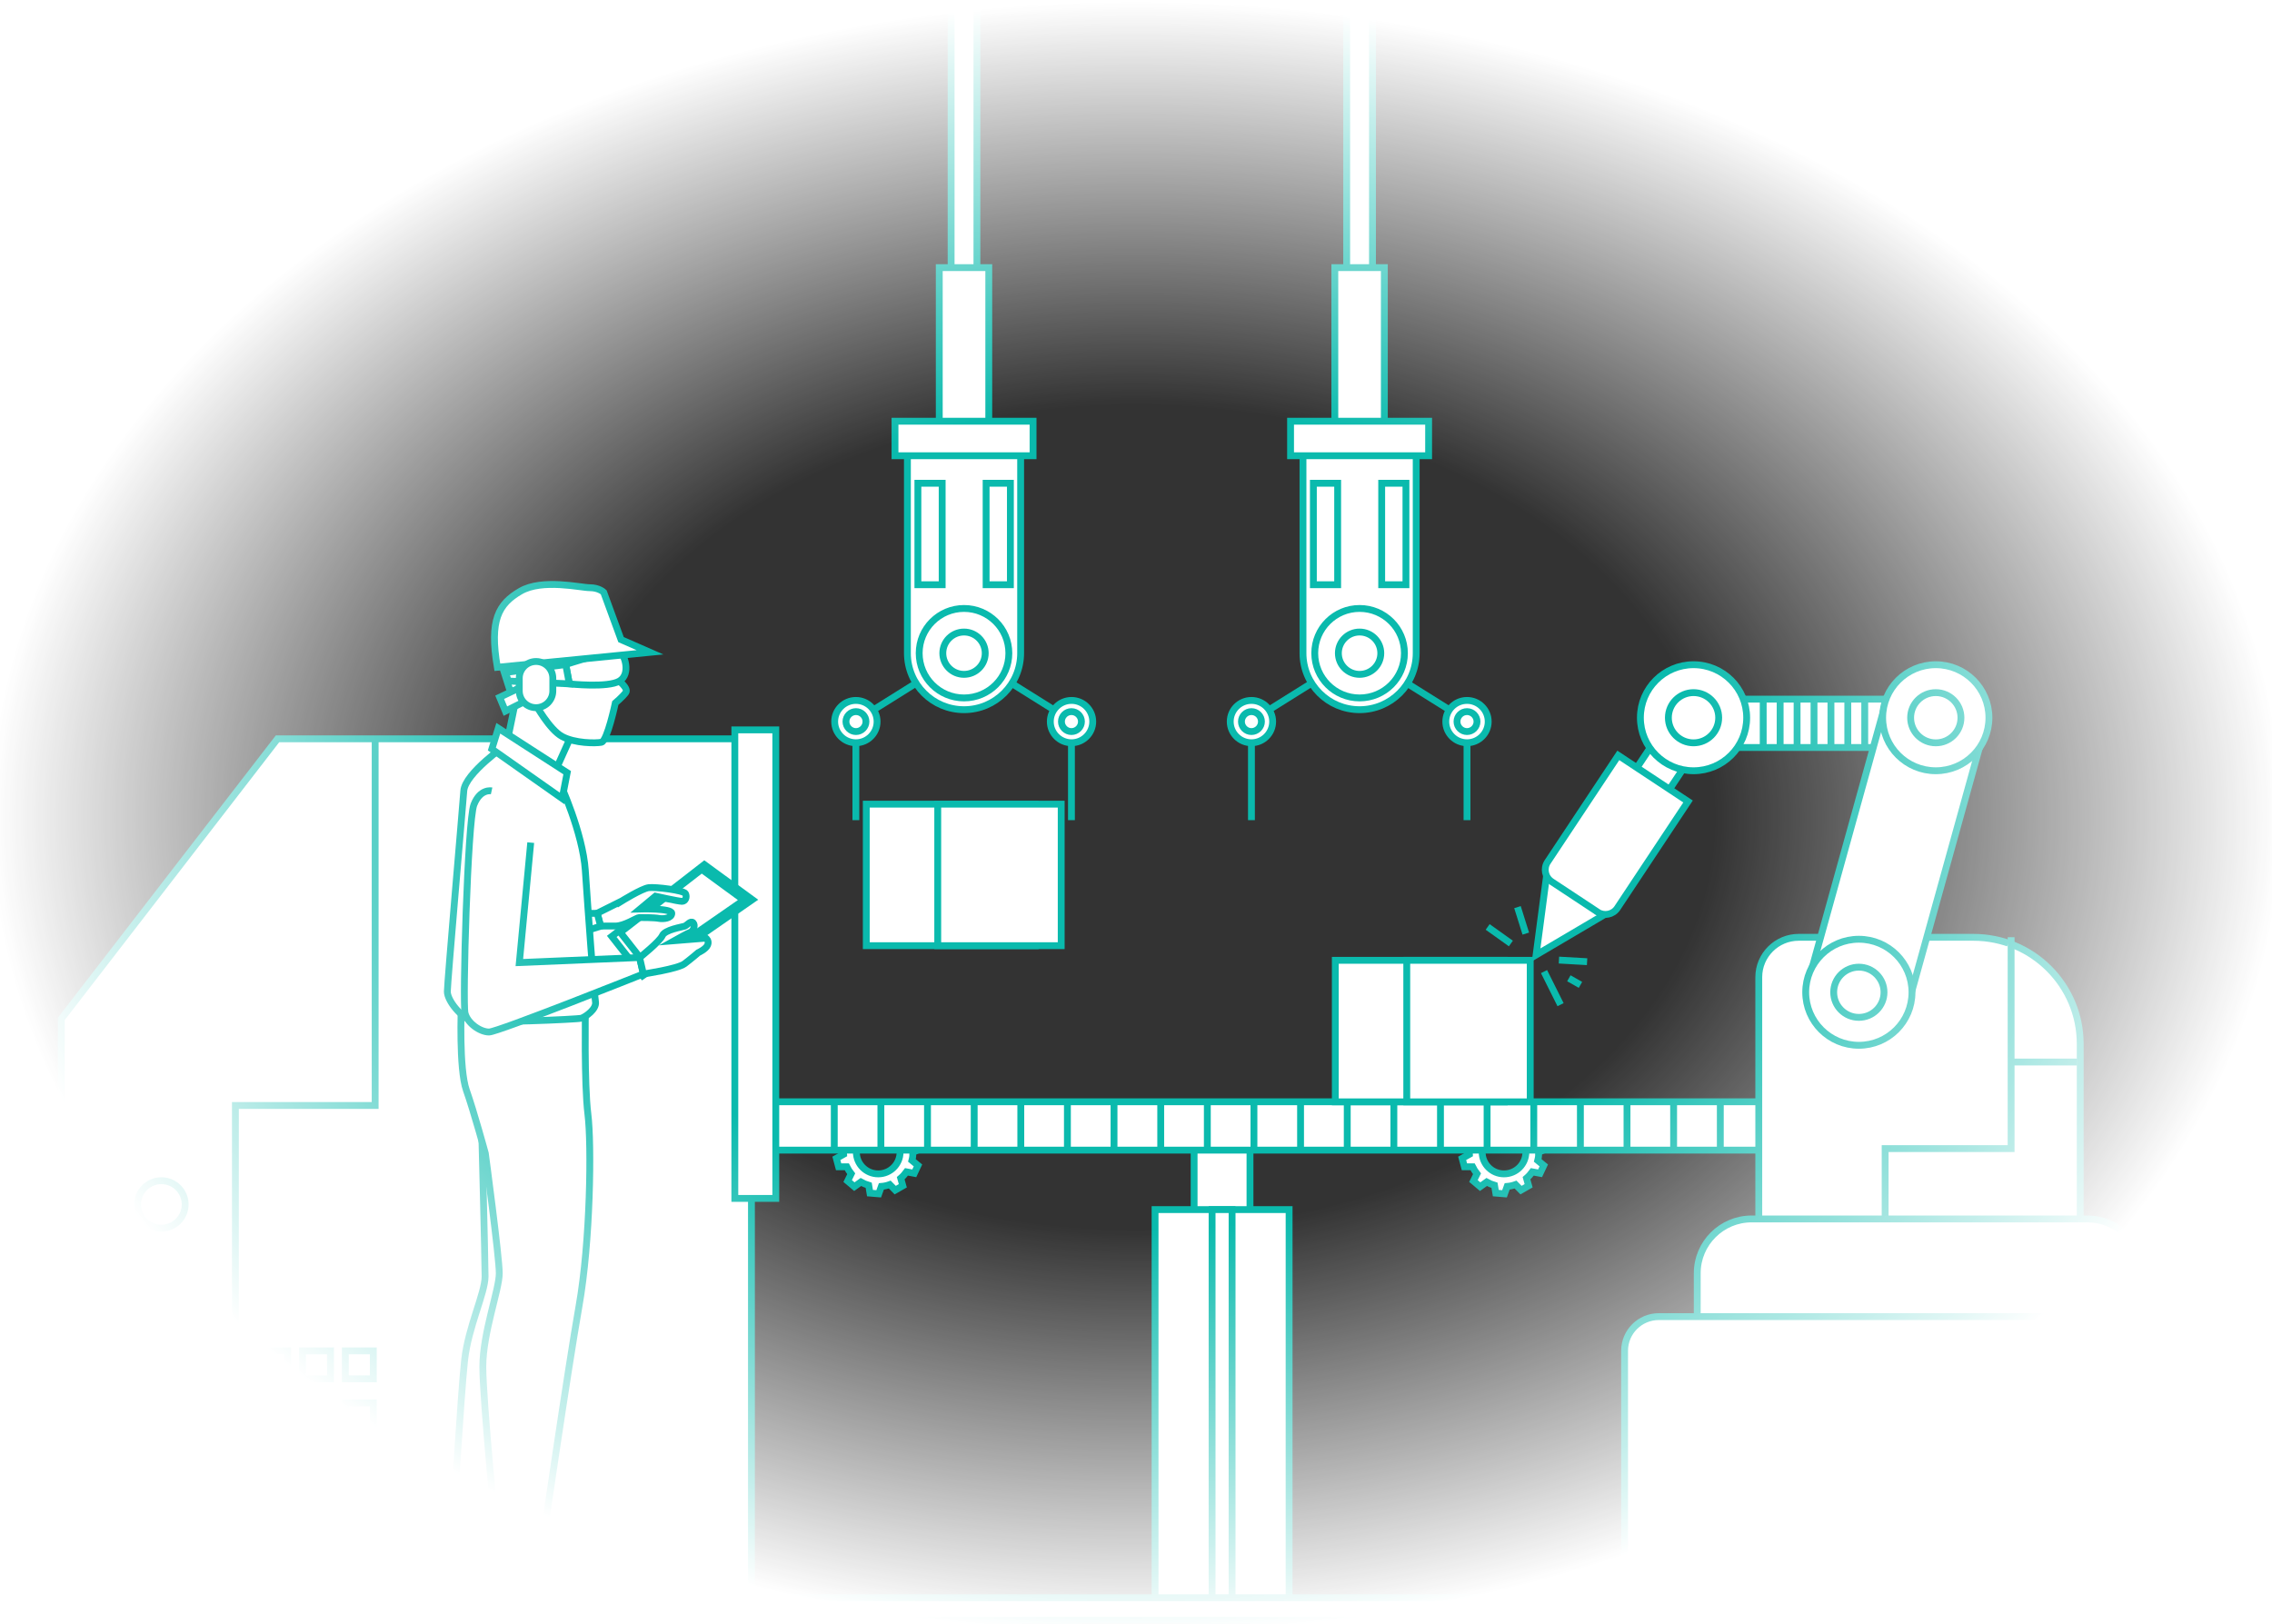 <svg width="663" height="474" viewBox="0 0 663 474" fill="none" xmlns="http://www.w3.org/2000/svg">
<rect x="0" y="0" width="663" height="474" fill="#333333" stroke="none"/>
<g clip-path="url(#clip0_251_6331)">
<path d="M266.443 336.24L268.537 335.277L268.09 332.765L265.784 332.577C265.478 331.802 265.101 331.075 264.63 330.394L265.831 328.374L264.019 326.566L261.995 327.764C260.842 326.989 259.524 326.449 258.112 326.191L257.523 323.866H254.958L254.37 326.191C253.57 326.331 252.793 326.59 252.064 326.918L250.228 325.345L248.134 326.801L249.004 329.055C248.44 329.619 247.945 330.253 247.545 330.957L245.145 330.699L244.274 333.094L246.275 334.432C246.18 334.972 246.133 335.559 246.133 336.123C246.133 336.358 246.133 336.592 246.157 336.851L244.062 338.025L244.721 340.49H247.098C247.451 341.195 247.898 341.899 248.393 342.533L247.357 344.646L249.31 346.29L251.217 344.928C251.923 345.327 252.699 345.656 253.499 345.891L253.876 348.168L256.417 348.38L257.194 346.219C258.041 346.149 258.865 345.961 259.641 345.679L261.242 347.299L263.454 346.032L262.842 343.824C263.477 343.284 264.042 342.65 264.536 341.969L266.796 342.392L267.878 340.091L266.113 338.635C266.325 337.837 266.419 337.015 266.419 336.146L266.443 336.24ZM262.654 336.193C262.654 339.715 259.806 342.556 256.276 342.556C252.746 342.556 249.899 339.715 249.899 336.193C249.899 332.671 252.746 329.83 256.276 329.83C259.806 329.83 262.654 332.671 262.654 336.193Z" fill="white" stroke="#0ABAAD" stroke-width="2" stroke-miterlimit="10"/>
<path d="M449.06 336.24L451.155 335.277L450.708 332.765L448.401 332.577C448.095 331.802 447.719 331.075 447.248 330.394L448.448 328.374L446.636 326.566L444.612 327.764C443.459 326.989 442.141 326.449 440.729 326.191L440.141 323.866H437.576L436.988 326.191C436.188 326.331 435.411 326.59 434.681 326.918L432.846 325.345L430.751 326.801L431.622 329.055C431.057 329.619 430.563 330.253 430.163 330.957L427.763 330.699L426.892 333.094L428.892 334.432C428.798 334.972 428.751 335.559 428.751 336.123C428.751 336.358 428.751 336.592 428.775 336.851L426.68 338.025L427.339 340.49H429.716C430.069 341.195 430.516 341.899 431.01 342.533L429.975 344.646L431.928 346.29L433.834 344.928C434.54 345.327 435.317 345.656 436.117 345.891L436.494 348.168L439.035 348.38L439.812 346.219C440.659 346.149 441.483 345.961 442.259 345.679L443.859 347.299L446.072 346.032L445.46 343.824C446.095 343.284 446.66 342.65 447.154 341.969L449.413 342.392L450.496 340.091L448.731 338.635C448.943 337.837 449.037 337.015 449.037 336.146L449.06 336.24ZM445.271 336.193C445.271 339.715 442.424 342.556 438.894 342.556C435.364 342.556 432.516 339.715 432.516 336.193C432.516 332.671 435.364 329.83 438.894 329.83C442.424 329.83 445.271 332.671 445.271 336.193Z" fill="white" stroke="#0ABAAD" stroke-width="2" stroke-miterlimit="10"/>
<path d="M364.764 324.829H348.456V407.409H364.764V324.829Z" fill="white" stroke="#0ABAAD" stroke-width="2" stroke-miterlimit="10"/>
<path d="M376.178 352.982H337.065V467.167H376.178V352.982Z" fill="white" stroke="#0ABAAD" stroke-width="2" stroke-miterlimit="10"/>
<path d="M359.539 352.982H353.703V467.167H359.539V352.982Z" fill="white" stroke="#0ABAAD" stroke-width="2" stroke-miterlimit="10"/>
<path d="M601.861 321.518H192.666V335.63H601.861V321.518Z" fill="white" stroke="#0ABAAD" stroke-width="2" stroke-miterlimit="10"/>
<path d="M243.451 322.34V335.559" stroke="#0ABAAD" stroke-width="2" stroke-miterlimit="10"/>
<path d="M257.053 322.34V335.559" stroke="#0ABAAD" stroke-width="2" stroke-miterlimit="10"/>
<path d="M270.655 322.34V335.559" stroke="#0ABAAD" stroke-width="2" stroke-miterlimit="10"/>
<path d="M284.281 322.34V335.559" stroke="#0ABAAD" stroke-width="2" stroke-miterlimit="10"/>
<path d="M297.883 322.34V335.559" stroke="#0ABAAD" stroke-width="2" stroke-miterlimit="10"/>
<path d="M311.485 322.34V335.559" stroke="#0ABAAD" stroke-width="2" stroke-miterlimit="10"/>
<path d="M325.087 322.34V335.559" stroke="#0ABAAD" stroke-width="2" stroke-miterlimit="10"/>
<path d="M338.713 322.34V335.559" stroke="#0ABAAD" stroke-width="2" stroke-miterlimit="10"/>
<path d="M352.315 322.34V335.559" stroke="#0ABAAD" stroke-width="2" stroke-miterlimit="10"/>
<path d="M365.917 322.34V335.559" stroke="#0ABAAD" stroke-width="2" stroke-miterlimit="10"/>
<path d="M379.52 322.34V335.559" stroke="#0ABAAD" stroke-width="2" stroke-miterlimit="10"/>
<path d="M393.145 322.34V335.559" stroke="#0ABAAD" stroke-width="2" stroke-miterlimit="10"/>
<path d="M406.747 322.34V335.559" stroke="#0ABAAD" stroke-width="2" stroke-miterlimit="10"/>
<path d="M420.35 322.34V335.559" stroke="#0ABAAD" stroke-width="2" stroke-miterlimit="10"/>
<path d="M433.952 322.34V335.559" stroke="#0ABAAD" stroke-width="2" stroke-miterlimit="10"/>
<path d="M447.577 322.34V335.559" stroke="#0ABAAD" stroke-width="2" stroke-miterlimit="10"/>
<path d="M461.18 322.34V335.559" stroke="#0ABAAD" stroke-width="2" stroke-miterlimit="10"/>
<path d="M474.782 322.34V335.559" stroke="#0ABAAD" stroke-width="2" stroke-miterlimit="10"/>
<path d="M488.384 322.34V335.559" stroke="#0ABAAD" stroke-width="2" stroke-miterlimit="10"/>
<path d="M502.01 322.34V335.559" stroke="#0ABAAD" stroke-width="2" stroke-miterlimit="10"/>
<path d="M219.282 215.598H80.978L17.885 297.333V467.191H219.282V327.459V215.598Z" fill="white" stroke="#0ABAAD" stroke-width="2" stroke-miterlimit="10"/>
<path d="M226.389 212.991H214.434V349.718H226.389V212.991Z" fill="white" stroke="#0ABAAD" stroke-width="2" stroke-miterlimit="10"/>
<path d="M47.09 358.406C50.924 358.406 54.032 355.305 54.032 351.479C54.032 347.653 50.924 344.552 47.09 344.552C43.256 344.552 40.148 347.653 40.148 351.479C40.148 355.305 43.256 358.406 47.09 358.406Z" fill="white" stroke="#0ABAAD" stroke-width="2" stroke-miterlimit="10"/>
<path d="M47.09 393.415C50.924 393.415 54.032 390.314 54.032 386.488C54.032 382.663 50.924 379.562 47.09 379.562C43.256 379.562 40.148 382.663 40.148 386.488C40.148 390.314 43.256 393.415 47.09 393.415Z" fill="white" stroke="#0ABAAD" stroke-width="2" stroke-miterlimit="10"/>
<path d="M68.693 466.651V322.598H109.476V215.973" fill="white"/>
<path d="M68.693 466.651V322.598H109.476V215.973" stroke="#0ABAAD" stroke-width="2" stroke-miterlimit="10"/>
<path d="M68.199 441.409H18.026" stroke="#0ABAAD" stroke-width="2" stroke-miterlimit="10"/>
<path d="M83.943 394.213H75.777V402.361H83.943V394.213Z" fill="white" stroke="#0ABAAD" stroke-width="2" stroke-miterlimit="10"/>
<path d="M96.439 394.213H88.273V402.361H96.439V394.213Z" fill="white" stroke="#0ABAAD" stroke-width="2" stroke-miterlimit="10"/>
<path d="M108.935 394.213H100.769V402.361H108.935V394.213Z" fill="white" stroke="#0ABAAD" stroke-width="2" stroke-miterlimit="10"/>
<path d="M83.943 409.405H75.777V417.553H83.943V409.405Z" fill="white" stroke="#0ABAAD" stroke-width="2" stroke-miterlimit="10"/>
<path d="M96.439 409.405H88.273V417.553H96.439V409.405Z" fill="white" stroke="#0ABAAD" stroke-width="2" stroke-miterlimit="10"/>
<path d="M108.935 409.405H100.769V417.553H108.935V409.405Z" fill="white" stroke="#0ABAAD" stroke-width="2" stroke-miterlimit="10"/>
<path d="M83.943 424.597H75.777V432.745H83.943V424.597Z" fill="white" stroke="#0ABAAD" stroke-width="2" stroke-miterlimit="10"/>
<path d="M96.439 424.597H88.273V432.745H96.439V424.597Z" fill="white" stroke="#0ABAAD" stroke-width="2" stroke-miterlimit="10"/>
<path d="M108.935 424.597H100.769V432.745H108.935V424.597Z" fill="white" stroke="#0ABAAD" stroke-width="2" stroke-miterlimit="10"/>
<path d="M145.2 450.778C145.2 450.778 148.894 455.568 152.965 457.775C157.037 459.982 164.05 462.565 164.05 464.397V466.228H131.55L131.927 450.027L145.223 450.754L145.2 450.778Z" fill="white" stroke="#0ABAAD" stroke-width="2" stroke-miterlimit="10"/>
<path d="M131.527 466.251H164.026V464.42C164.026 463.88 163.438 463.293 162.497 462.659H131.621L131.55 466.251H131.527Z" fill="white" stroke="#0ABAAD" stroke-width="2" stroke-miterlimit="10"/>
<path d="M140.469 325.838C140.469 325.838 141.552 367.61 141.552 372.494C141.552 377.378 136.657 387.146 135.575 396.914C134.492 406.682 131.88 450.027 131.88 450.027H144.941C144.941 450.027 154.072 405.602 158.967 385.526C163.861 365.45 167.133 316.611 167.133 316.611H142.117L140.493 325.838H140.469Z" fill="white" stroke="#0ABAAD" stroke-width="2" stroke-miterlimit="10"/>
<path d="M134.61 293.811C134.61 293.811 133.88 311.868 136.092 318.137C138.305 324.406 141.623 336.569 141.623 336.569C141.623 336.569 145.694 366.788 145.694 371.578C145.694 376.368 140.893 388.907 140.893 398.839C140.893 408.771 144.964 450.05 144.964 450.05L158.261 450.778C158.261 450.778 165.65 399.919 168.968 381.135C172.286 362.351 172.663 333.963 171.557 325.134C170.451 316.282 170.827 294.562 170.827 294.562L134.633 293.835L134.61 293.811Z" fill="white" stroke="#0ABAAD" stroke-width="2" stroke-miterlimit="10"/>
<path d="M187.536 284.748L178.522 273.266L205.539 252.298L219.541 262.535L187.536 284.748Z" fill="white" stroke="#0ABAAD" stroke-width="2" stroke-miterlimit="10"/>
<path d="M188.924 282.165L181.017 272.092L204.762 253.683L217.046 262.676L188.924 282.165Z" fill="white" stroke="#0ABAAD" stroke-width="2" stroke-miterlimit="10"/>
<path d="M181.276 263.028C181.276 263.028 187.277 259.295 189.277 259.037C191.278 258.778 199.538 259.788 200.032 260.774C200.526 261.784 200.032 263.028 199.02 263.028C198.008 263.028 191.278 261.525 191.278 261.525L186.783 265.259C186.783 265.259 196.031 265.001 196.031 266.503C196.031 268.006 193.537 268.241 192.29 268.006C191.042 267.748 187.277 267.748 186.547 267.748C185.818 267.748 182.288 270.237 179.535 270.237H175.275L174.263 266.503L181.276 263.005V263.028Z" fill="white" stroke="#0ABAAD" stroke-width="2" stroke-miterlimit="10"/>
<path d="M175.275 270.284L159.272 275.262L160.026 266.527H174.287L175.275 270.284Z" fill="white" stroke="#0ABAAD" stroke-width="2" stroke-miterlimit="10"/>
<path d="M163.414 228.582C163.414 228.582 170.051 242.952 170.804 254.012C171.533 265.071 173.392 290.125 173.769 292.332C174.146 294.539 170.804 296.746 169.698 297.122C168.592 297.497 141.27 298.601 137.928 297.85C134.61 297.122 130.539 291.956 130.539 289.373C130.539 286.79 134.963 235.955 135.339 230.789C135.716 225.624 147.812 217.265 147.812 217.265L163.391 228.582H163.414Z" fill="white" stroke="#0ABAAD" stroke-width="2" stroke-miterlimit="10"/>
<path d="M146.141 193.033L150.189 205.83L147.836 217.288L160.661 228.066L166.733 214.588L166.38 189.675L146.141 193.033Z" fill="white" stroke="#0ABAAD" stroke-width="2" stroke-miterlimit="10"/>
<path d="M153.554 199.772L145.812 203.482L147.482 207.52L154.919 203.81L153.554 199.772Z" fill="white" stroke="#0ABAAD" stroke-width="2" stroke-miterlimit="10"/>
<path d="M178.193 190.685L179.887 198.081C179.887 198.081 183.606 200.781 182.594 202.12C181.582 203.458 179.558 205.149 179.558 205.149C179.558 205.149 177.205 216.255 175.51 216.607C173.816 216.936 167.744 216.936 164.026 214.917C160.308 212.897 156.26 205.478 156.26 205.478L155.578 192.352L178.193 190.661V190.685Z" fill="white" stroke="#0ABAAD" stroke-width="2" stroke-miterlimit="10"/>
<path d="M165.085 193.925L166.144 199.561C166.144 199.561 177.464 200.805 180.806 198.715C184.147 196.626 182.265 190.99 180.806 190.145C179.347 189.3 165.085 193.902 165.085 193.902V193.925Z" fill="white" stroke="#0ABAAD" stroke-width="2" stroke-miterlimit="10"/>
<path d="M145.129 194.724L189.677 190.356L181.229 186.646L176.169 172.84C176.169 172.84 174.828 171.501 172.122 171.501C169.415 171.501 158.284 168.801 151.883 172.511C145.482 176.221 142.776 180.94 145.129 194.724Z" fill="white" stroke="#0ABAAD" stroke-width="2" stroke-miterlimit="10"/>
<path d="M166.144 199.56L148.33 198.739L147.506 196.226L165.085 193.925L166.144 199.56Z" fill="white" stroke="#0ABAAD" stroke-width="2" stroke-miterlimit="10"/>
<path d="M156.425 206.511C153.719 206.511 151.53 204.327 151.53 201.627V197.917C151.53 195.217 153.719 193.033 156.425 193.033C159.131 193.033 161.32 195.217 161.32 197.917V201.627C161.32 204.327 159.131 206.511 156.425 206.511Z" fill="white" stroke="#0ABAAD" stroke-width="2" stroke-miterlimit="10"/>
<path d="M145.411 212.522L165.509 225.483L164.05 233.02L143.529 218.58L145.411 212.522Z" fill="white" stroke="#0ABAAD" stroke-width="2" stroke-miterlimit="10"/>
<path d="M143.458 230.79C143.458 230.79 140.14 230.062 138.281 234.852C136.445 239.642 134.963 292.708 135.692 295.643C136.422 298.601 140.116 301.16 142.705 301.16C145.294 301.16 187.748 284.208 187.748 284.208L186.642 279.418L151.554 280.897L154.872 245.887" fill="white"/>
<path d="M143.458 230.79C143.458 230.79 140.14 230.062 138.281 234.852C136.445 239.642 134.963 292.708 135.692 295.643C136.422 298.601 140.116 301.16 142.705 301.16C145.294 301.16 187.748 284.208 187.748 284.208L186.642 279.418L151.554 280.897L154.872 245.887" stroke="#0ABAAD" stroke-width="2" stroke-miterlimit="10"/>
<path d="M186.665 279.441C186.665 279.441 192.525 274.768 193.278 273.031C194.031 271.293 199.02 270.542 199.773 270.284C200.526 270.025 201.515 268.546 202.268 269.274C203.021 270.025 202.268 271.763 201.515 272.021C200.762 272.279 196.761 274.51 196.761 274.51L206.009 273.759C206.009 273.759 207.021 274.51 206.504 275.755C206.009 276.999 203.75 278.009 203.75 278.009C203.75 278.009 201.75 279.746 199.75 281.249C197.749 282.752 187.748 284.231 187.748 284.231L186.642 279.441H186.665Z" fill="white" stroke="#0ABAAD" stroke-width="2" stroke-miterlimit="10"/>
<path d="M158.237 450.778C158.237 450.778 161.932 455.568 166.003 457.775C170.074 459.982 177.087 462.565 177.087 464.397V466.228H144.588L144.964 450.027L158.261 450.754L158.237 450.778Z" fill="white" stroke="#0ABAAD" stroke-width="2" stroke-miterlimit="10"/>
<path d="M144.564 466.251H177.064V464.42C177.064 463.88 176.475 463.293 175.534 462.659H144.659L144.588 466.251H144.564Z" fill="white" stroke="#0ABAAD" stroke-width="2" stroke-miterlimit="10"/>
<path d="M438.964 280.239H389.662V321.541H438.964V280.239Z" fill="white" stroke="#0ABAAD" stroke-width="2" stroke-miterlimit="10"/>
<path d="M446.542 280.239H410.513V321.541H446.542V280.239Z" fill="white" stroke="#0ABAAD" stroke-width="2" stroke-miterlimit="10"/>
<path d="M607.038 377.683H513.235V285.147C513.235 278.737 518.459 273.524 524.884 273.524H575.857C593.083 273.524 607.038 287.448 607.038 304.636V377.683Z" fill="white" stroke="#0ABAAD" stroke-width="2" stroke-miterlimit="10"/>
<path d="M624.971 386.629H495.279V371.555C495.279 362.797 502.386 355.706 511.164 355.706H609.086C617.864 355.706 624.971 362.797 624.971 371.555V386.629Z" fill="white" stroke="#0ABAAD" stroke-width="2" stroke-miterlimit="10"/>
<path d="M646.174 467.191H474.076V394.19C474.076 388.672 478.547 384.211 484.077 384.211H636.172C641.702 384.211 646.174 388.672 646.174 394.19V467.191Z" fill="white" stroke="#0ABAAD" stroke-width="2" stroke-miterlimit="10"/>
<path d="M550.111 355.025V335.184H586.87V273.5" fill="white"/>
<path d="M550.111 355.025V335.184H586.87V273.5" stroke="#0ABAAD" stroke-width="2" stroke-miterlimit="10"/>
<path d="M586.87 309.919H606.167" stroke="#0ABAAD" stroke-width="2" stroke-miterlimit="10"/>
<path d="M564.89 204.022H490.949V218.133H564.89V204.022Z" fill="white" stroke="#0ABAAD" stroke-width="2" stroke-miterlimit="10"/>
<path d="M514.529 217.758V203.834" stroke="#0ABAAD" stroke-width="2" stroke-miterlimit="10"/>
<path d="M519.471 217.758V203.834" stroke="#0ABAAD" stroke-width="2" stroke-miterlimit="10"/>
<path d="M524.413 217.758V203.834" stroke="#0ABAAD" stroke-width="2" stroke-miterlimit="10"/>
<path d="M529.355 217.758V203.834" stroke="#0ABAAD" stroke-width="2" stroke-miterlimit="10"/>
<path d="M534.297 217.758V203.834" stroke="#0ABAAD" stroke-width="2" stroke-miterlimit="10"/>
<path d="M539.215 217.758V203.834" stroke="#0ABAAD" stroke-width="2" stroke-miterlimit="10"/>
<path d="M544.157 217.758V203.834" stroke="#0ABAAD" stroke-width="2" stroke-miterlimit="10"/>
<path d="M578.492 215.034L556.465 294.422C553.782 302.217 545.263 306.35 537.45 303.673C529.637 300.996 525.495 292.496 528.178 284.701L550.205 205.313C552.888 197.518 561.407 193.385 569.22 196.062C577.033 198.739 581.175 207.239 578.492 215.034Z" fill="white" stroke="#0ABAAD" stroke-width="2" stroke-miterlimit="10"/>
<path d="M448.26 278.666L468.263 266.879L451.296 255.679L448.26 278.666Z" fill="white" stroke="#0ABAAD" stroke-width="2" stroke-miterlimit="10"/>
<path d="M491.499 203.206L461.219 248.817L470.734 255.106L501.014 209.495L491.499 203.206Z" fill="white" stroke="#0ABAAD" stroke-width="2" stroke-miterlimit="10"/>
<path d="M466.216 266.151L452.778 257.275C450.872 256.007 450.354 253.448 451.602 251.546L472.24 220.435L492.596 233.889L471.958 265C470.687 266.902 468.122 267.419 466.216 266.175V266.151Z" fill="white" stroke="#0ABAAD" stroke-width="2" stroke-miterlimit="10"/>
<path d="M494.196 224.919C502.761 224.919 509.705 217.992 509.705 209.446C509.705 200.9 502.761 193.972 494.196 193.972C485.631 193.972 478.688 200.9 478.688 209.446C478.688 217.992 485.631 224.919 494.196 224.919Z" fill="white" stroke="#0ABAAD" stroke-width="2" stroke-miterlimit="10"/>
<path d="M494.196 216.772C498.251 216.772 501.539 213.492 501.539 209.446C501.539 205.4 498.251 202.12 494.196 202.12C490.141 202.12 486.854 205.4 486.854 209.446C486.854 213.492 490.141 216.772 494.196 216.772Z" fill="white" stroke="#0ABAAD" stroke-width="2" stroke-miterlimit="10"/>
<path d="M564.89 224.919C573.455 224.919 580.399 217.992 580.399 209.446C580.399 200.9 573.455 193.972 564.89 193.972C556.325 193.972 549.382 200.9 549.382 209.446C549.382 217.992 556.325 224.919 564.89 224.919Z" fill="white" stroke="#0ABAAD" stroke-width="2" stroke-miterlimit="10"/>
<path d="M564.89 216.772C568.945 216.772 572.233 213.492 572.233 209.446C572.233 205.4 568.945 202.12 564.89 202.12C560.835 202.12 557.548 205.4 557.548 209.446C557.548 213.492 560.835 216.772 564.89 216.772Z" fill="white" stroke="#0ABAAD" stroke-width="2" stroke-miterlimit="10"/>
<path d="M542.44 305.035C551.005 305.035 557.948 298.107 557.948 289.561C557.948 281.015 551.005 274.087 542.44 274.087C533.874 274.087 526.931 281.015 526.931 289.561C526.931 298.107 533.874 305.035 542.44 305.035Z" fill="white" stroke="#0ABAAD" stroke-width="2" stroke-miterlimit="10"/>
<path d="M542.44 296.887C546.495 296.887 549.782 293.607 549.782 289.561C549.782 285.515 546.495 282.235 542.44 282.235C538.384 282.235 535.097 285.515 535.097 289.561C535.097 293.607 538.384 296.887 542.44 296.887Z" fill="white" stroke="#0ABAAD" stroke-width="2" stroke-miterlimit="10"/>
<path d="M442.823 264.719L445.247 272.444" stroke="#0ABAAD" stroke-width="2" stroke-miterlimit="10"/>
<path d="M434.116 270.495L440.894 275.332" stroke="#0ABAAD" stroke-width="2" stroke-miterlimit="10"/>
<path d="M454.919 280.169L463.133 280.639" stroke="#0ABAAD" stroke-width="2" stroke-miterlimit="10"/>
<path d="M450.566 283.527L455.39 293.177" stroke="#0ABAAD" stroke-width="2" stroke-miterlimit="10"/>
<path d="M457.814 285.476L461.203 287.401" stroke="#0ABAAD" stroke-width="2" stroke-miterlimit="10"/>
<path d="M400.511 0.329V94.016H392.98V0" fill="white"/>
<path d="M400.511 0.329V94.016H392.98V0" stroke="#0ABAAD" stroke-width="2" stroke-miterlimit="10"/>
<path d="M365.188 210.573V239.336" stroke="#0ABAAD" stroke-width="2" stroke-miterlimit="10"/>
<path d="M396.746 190.614L365.988 209.845" stroke="#0ABAAD" stroke-width="2" stroke-miterlimit="10"/>
<path d="M371.377 210.573C371.377 207.168 368.6 204.397 365.188 204.397C361.775 204.397 358.999 207.168 358.999 210.573C358.999 213.977 361.775 216.748 365.188 216.748C368.6 216.748 371.377 213.977 371.377 210.573Z" fill="white" stroke="#0ABAAD" stroke-width="2" stroke-miterlimit="10"/>
<path d="M368.106 210.572C368.106 208.952 366.788 207.661 365.188 207.661C363.587 207.661 362.27 208.976 362.27 210.572C362.27 212.169 363.587 213.484 365.188 213.484C366.788 213.484 368.106 212.169 368.106 210.572Z" fill="white" stroke="#0ABAAD" stroke-width="2" stroke-miterlimit="10"/>
<path d="M428.092 210.573V239.336" stroke="#0ABAAD" stroke-width="2" stroke-miterlimit="10"/>
<path d="M396.534 190.614L427.292 209.845" stroke="#0ABAAD" stroke-width="2" stroke-miterlimit="10"/>
<path d="M421.902 210.573C421.902 207.168 424.679 204.397 428.092 204.397C431.504 204.397 434.281 207.168 434.281 210.573C434.281 213.977 431.504 216.748 428.092 216.748C424.679 216.748 421.902 213.977 421.902 210.573Z" fill="white" stroke="#0ABAAD" stroke-width="2" stroke-miterlimit="10"/>
<path d="M425.173 210.572C425.173 208.952 426.491 207.661 428.091 207.661C429.692 207.661 431.01 208.976 431.01 210.572C431.01 212.169 429.692 213.484 428.091 213.484C426.491 213.484 425.173 212.169 425.173 210.572Z" fill="white" stroke="#0ABAAD" stroke-width="2" stroke-miterlimit="10"/>
<path d="M403.97 78.096H389.521V173.497H403.97V78.096Z" fill="white" stroke="#0ABAAD" stroke-width="2" stroke-miterlimit="10"/>
<path d="M396.746 207.098C387.615 207.098 380.226 199.725 380.226 190.614V125.597H413.266V190.614C413.266 199.725 405.877 207.098 396.746 207.098Z" fill="white" stroke="#0ABAAD" stroke-width="2" stroke-miterlimit="10"/>
<path d="M416.89 122.92H376.602V132.993H416.89V122.92Z" fill="white" stroke="#0ABAAD" stroke-width="2" stroke-miterlimit="10"/>
<path d="M396.746 203.67C403.972 203.67 409.83 197.825 409.83 190.614C409.83 183.404 403.972 177.559 396.746 177.559C389.519 177.559 383.661 183.404 383.661 190.614C383.661 197.825 389.519 203.67 396.746 203.67Z" fill="white" stroke="#0ABAAD" stroke-width="2" stroke-miterlimit="10"/>
<path d="M396.745 196.79C400.164 196.79 402.935 194.025 402.935 190.615C402.935 187.204 400.164 184.439 396.745 184.439C393.327 184.439 390.556 187.204 390.556 190.615C390.556 194.025 393.327 196.79 396.745 196.79Z" fill="white" stroke="#0ABAAD" stroke-width="2" stroke-miterlimit="10"/>
<path d="M390.345 141.024H383.261V170.633H390.345V141.024Z" fill="white" stroke="#0ABAAD" stroke-width="2" stroke-miterlimit="10"/>
<path d="M410.277 141.024H403.194V170.633H410.277V141.024Z" fill="white" stroke="#0ABAAD" stroke-width="2" stroke-miterlimit="10"/>
<path d="M302.095 234.664H252.793V275.966H302.095V234.664Z" fill="white" stroke="#0ABAAD" stroke-width="2" stroke-miterlimit="10"/>
<path d="M309.673 234.664H273.644V275.966H309.673V234.664Z" fill="white" stroke="#0ABAAD" stroke-width="2" stroke-miterlimit="10"/>
<path d="M285.081 0.329V94.016H277.55V0" fill="white"/>
<path d="M285.081 0.329V94.016H277.55V0" stroke="#0ABAAD" stroke-width="2" stroke-miterlimit="10"/>
<path d="M249.758 210.573V239.336" stroke="#0ABAAD" stroke-width="2" stroke-miterlimit="10"/>
<path d="M281.315 190.614L250.581 209.845" stroke="#0ABAAD" stroke-width="2" stroke-miterlimit="10"/>
<path d="M255.947 210.573C255.947 207.168 253.17 204.397 249.758 204.397C246.345 204.397 243.568 207.168 243.568 210.573C243.568 213.977 246.345 216.748 249.758 216.748C253.17 216.748 255.947 213.977 255.947 210.573Z" fill="white" stroke="#0ABAAD" stroke-width="2" stroke-miterlimit="10"/>
<path d="M252.699 210.572C252.699 208.952 251.381 207.661 249.781 207.661C248.181 207.661 246.863 208.976 246.863 210.572C246.863 212.169 248.181 213.484 249.781 213.484C251.381 213.484 252.699 212.169 252.699 210.572Z" fill="white" stroke="#0ABAAD" stroke-width="2" stroke-miterlimit="10"/>
<path d="M312.662 210.573V239.336" stroke="#0ABAAD" stroke-width="2" stroke-miterlimit="10"/>
<path d="M281.127 190.614L311.862 209.845" stroke="#0ABAAD" stroke-width="2" stroke-miterlimit="10"/>
<path d="M306.496 210.573C306.496 207.168 309.273 204.397 312.685 204.397C316.098 204.397 318.875 207.168 318.875 210.573C318.875 213.977 316.098 216.748 312.685 216.748C309.273 216.748 306.496 213.977 306.496 210.573Z" fill="white" stroke="#0ABAAD" stroke-width="2" stroke-miterlimit="10"/>
<path d="M309.744 210.572C309.744 208.952 311.062 207.661 312.662 207.661C314.262 207.661 315.58 208.976 315.58 210.572C315.58 212.169 314.262 213.484 312.662 213.484C311.062 213.484 309.744 212.169 309.744 210.572Z" fill="white" stroke="#0ABAAD" stroke-width="2" stroke-miterlimit="10"/>
<path d="M288.54 78.096H274.091V173.497H288.54V78.096Z" fill="white" stroke="#0ABAAD" stroke-width="2" stroke-miterlimit="10"/>
<path d="M281.316 207.098C272.185 207.098 264.795 199.725 264.795 190.614V125.597H297.836V190.614C297.836 199.725 290.447 207.098 281.316 207.098Z" fill="white" stroke="#0ABAAD" stroke-width="2" stroke-miterlimit="10"/>
<path d="M301.46 122.92H261.171V132.993H301.46V122.92Z" fill="white" stroke="#0ABAAD" stroke-width="2" stroke-miterlimit="10"/>
<path d="M281.315 203.67C288.542 203.67 294.4 197.825 294.4 190.614C294.4 183.404 288.542 177.559 281.315 177.559C274.089 177.559 268.231 183.404 268.231 190.614C268.231 197.825 274.089 203.67 281.315 203.67Z" fill="white" stroke="#0ABAAD" stroke-width="2" stroke-miterlimit="10"/>
<path d="M281.315 196.79C284.733 196.79 287.504 194.025 287.504 190.615C287.504 187.204 284.733 184.439 281.315 184.439C277.897 184.439 275.126 187.204 275.126 190.615C275.126 194.025 277.897 196.79 281.315 196.79Z" fill="white" stroke="#0ABAAD" stroke-width="2" stroke-miterlimit="10"/>
<path d="M274.938 141.024H267.854V170.633H274.938V141.024Z" fill="white" stroke="#0ABAAD" stroke-width="2" stroke-miterlimit="10"/>
<path d="M294.847 141.024H287.764V170.633H294.847V141.024Z" fill="white" stroke="#0ABAAD" stroke-width="2" stroke-miterlimit="10"/>
<path d="M661.823 466.251H1.177V472.826H661.823V466.251Z" fill="white" stroke="#0ABAAD" stroke-width="2" stroke-miterlimit="10"/>
<rect width="663" height="477" fill="url(#paint0_radial_251_6331)"/>
</g>
<defs>
<radialGradient id="paint0_radial_251_6331" cx="0" cy="0" r="1" gradientUnits="userSpaceOnUse" gradientTransform="translate(331.5 238.5) rotate(90) scale(238.5 331.5)">
<stop offset="0.505" stop-color="white" stop-opacity="0"/>
<stop offset="1" stop-color="white"/>
</radialGradient>
<clipPath id="clip0_251_6331">
<rect width="663" height="474" fill="white"/>
</clipPath>
</defs>
</svg>
